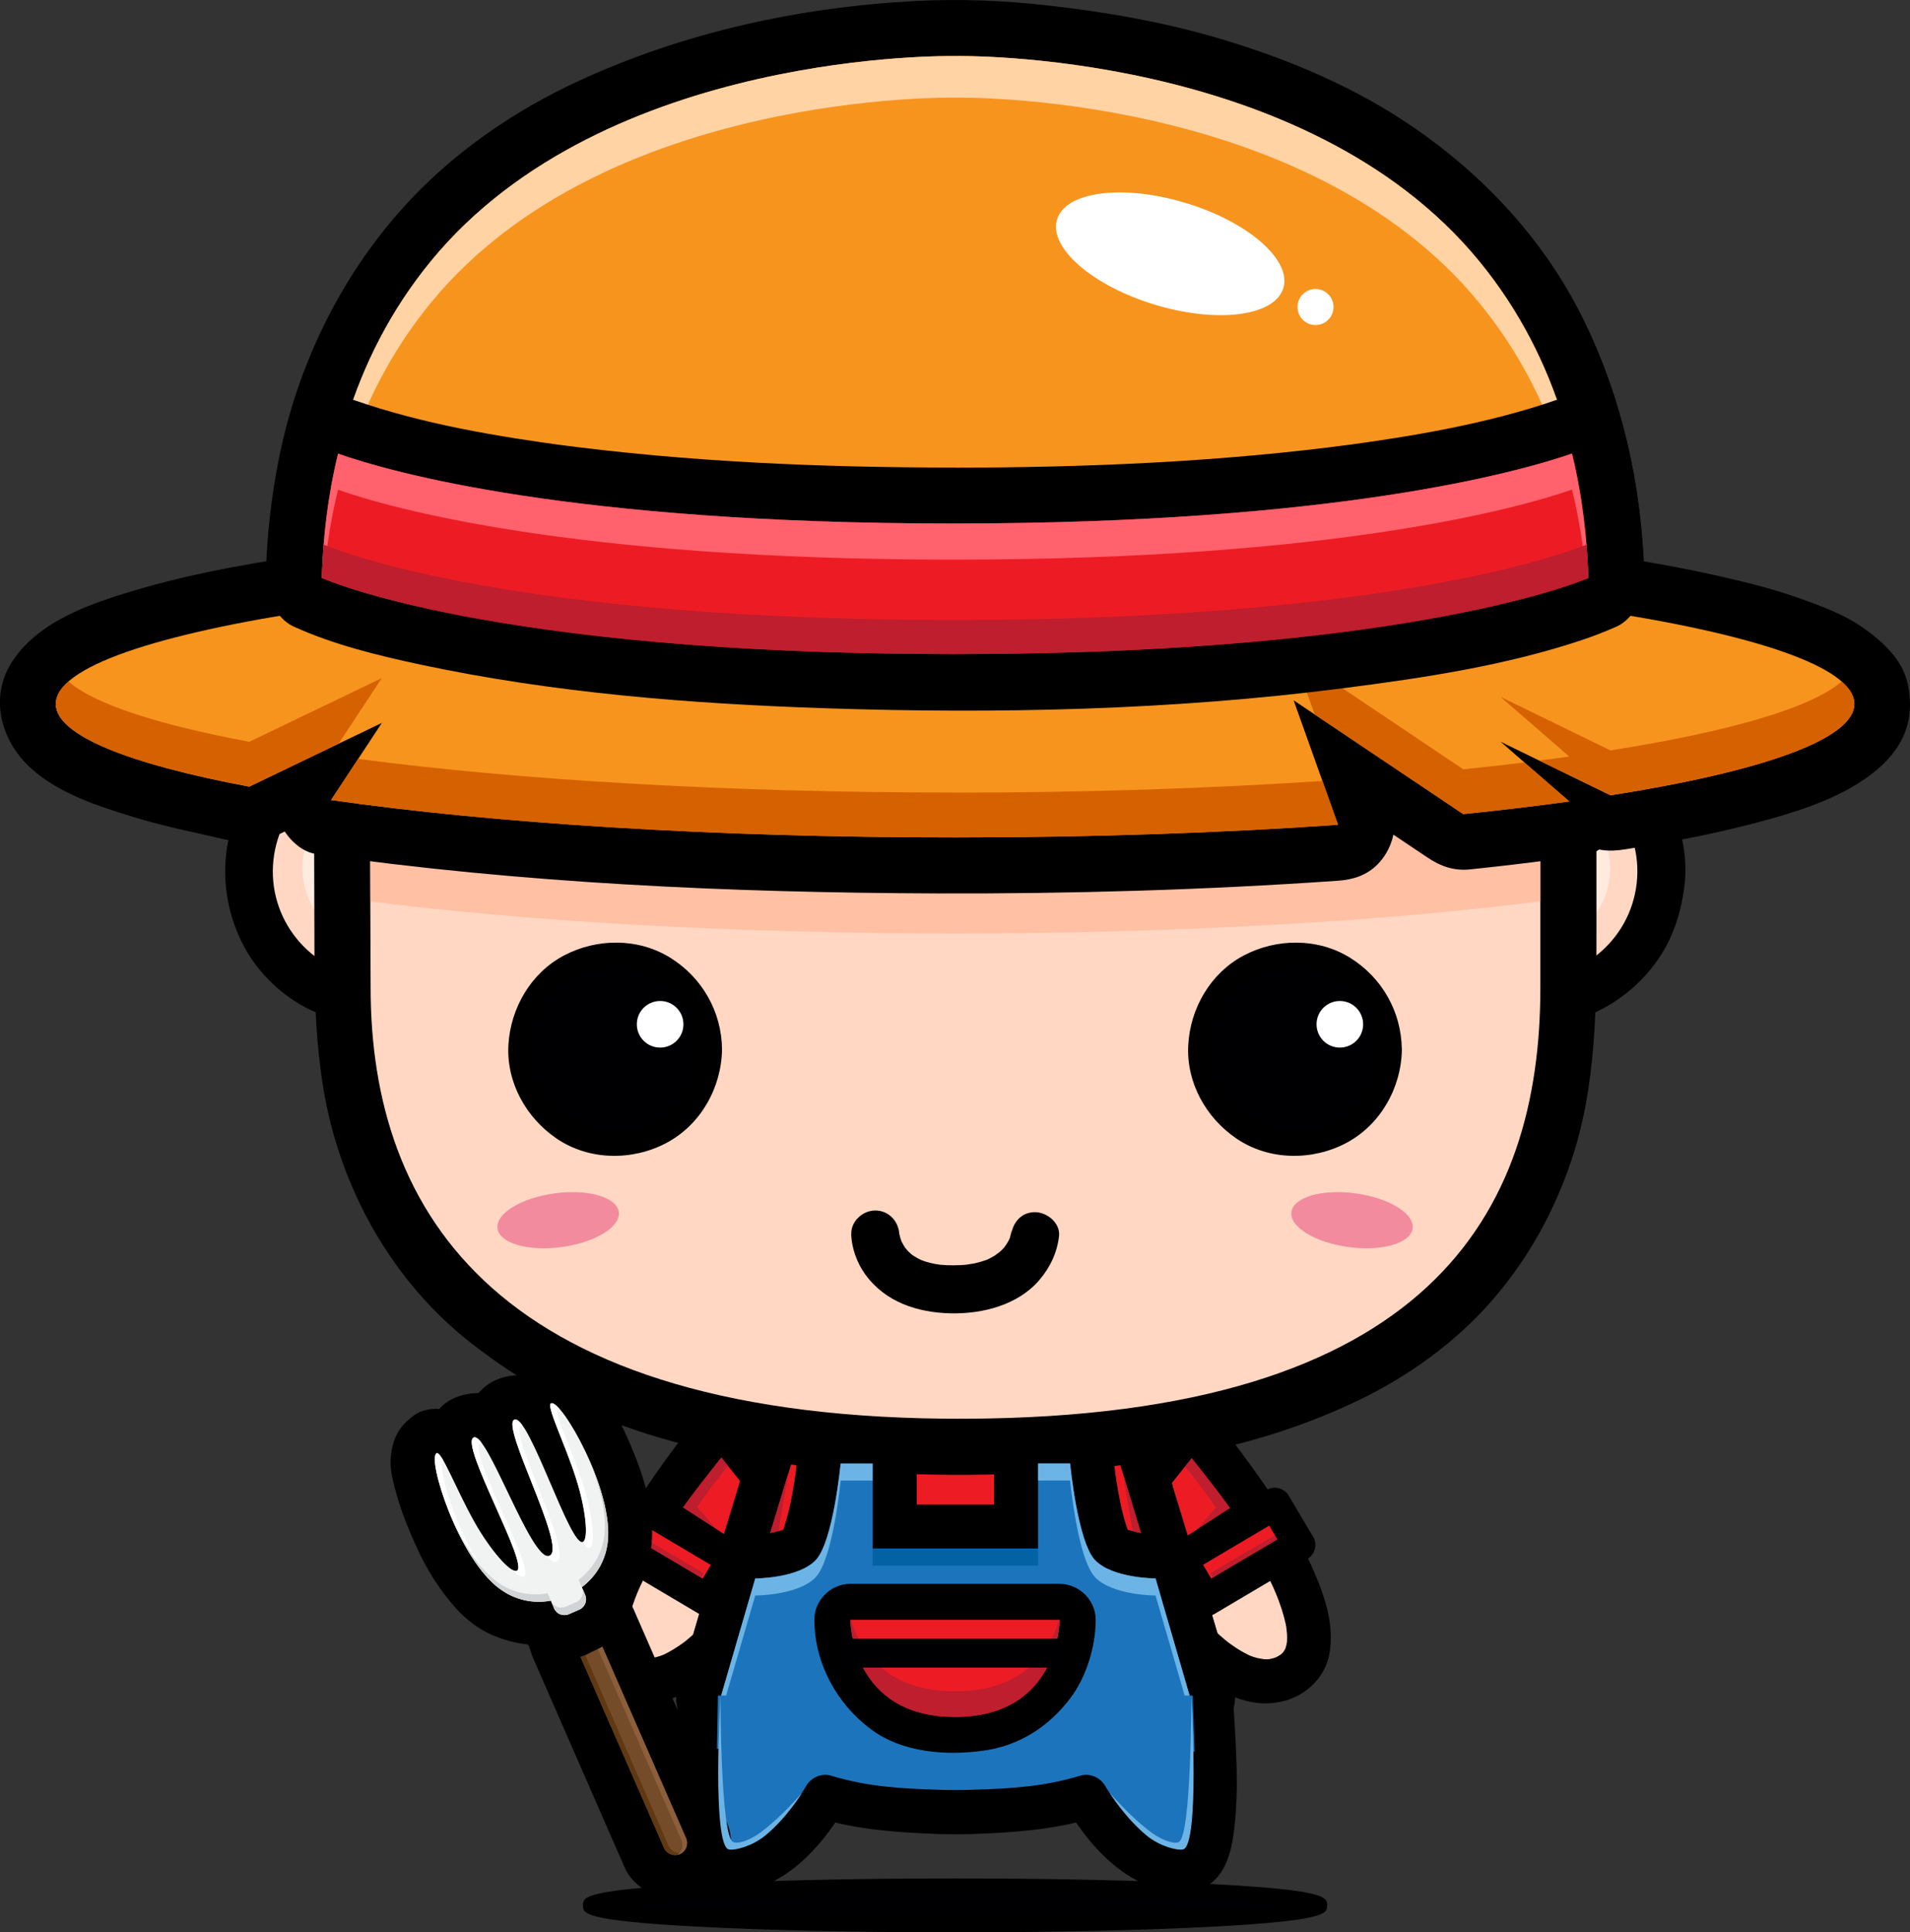 <?xml version="1.0" encoding="UTF-8"?>
<svg id="Layer_1" xmlns="http://www.w3.org/2000/svg" version="1.1" viewBox="0 0 308.23 311.86">
  <rect x="0" y="0" width="308.23" height="311.86" fill="#333333" stroke="none"/>
  <!-- Generator: Adobe Illustrator 29.6.1, SVG Export Plug-In . SVG Version: 2.1.1 Build 9)  -->
  <defs>
    <style>
      .st0 {
        fill: #ffd3a4;
      }

      .st1 {
        fill: #ffd7c3;
      }

      .st2 {
        fill: #8b5e3c;
      }

      .st3 {
        fill: #d1d3d4;
      }

      .st4 {
        fill: #000002;
      }

      .st5 {
        fill: #603913;
      }

      .st6 {
        fill: #ed1c24;
      }

      .st7 {
        fill: #f1f2f2;
      }

      .st8 {
        fill: #ff616d;
      }

      .st9 {
        fill: #f38b9e;
      }

      .st10 {
        fill: #be1e2d;
      }

      .st11 {
        fill: #fff;
      }

      .st12 {
        fill: #754c29;
      }

      .st13 {
        fill: #6cb4e5;
      }

      .st14 {
        fill: #f7941e;
      }

      .st15 {
        fill: #d66100;
      }

      .st16 {
        fill: #fde5d2;
      }

      .st17 {
        fill: #ffebde;
      }

      .st18 {
        fill: #0262a3;
      }

      .st19 {
        fill: #ffc0a4;
      }

      .st20 {
        fill: #1c75bc;
      }
    </style>
  </defs>
  <g>
    <path class="st20" d="M115.87,249.4c-3.03,21.85-5.8,50.04-.25,51.97,9.12,3.19,17.57-11.34,17.57-11.34,0,0,6.72,2.05,18.36,2.41h0c.87.03,1.77.04,2.69.04s1.8,0,2.69-.04h0c11.64-.36,18.36-2.41,18.36-2.41,0,0,8.45,14.54,17.58,11.34,5.54-1.93,2.77-30.12-.26-51.97h-76.73Z"/>
    <path d="M112.44,248.46c-1.81,13.12-3.62,26.42-3.56,39.7.02,4.41.15,9.16,2.02,13.24,2.24,4.88,8.68,4.51,12.85,2.73,5.28-2.26,9.66-7.43,12.51-12.31-1.34.55-2.68,1.09-4.02,1.63,6.15,1.87,12.93,2.33,19.31,2.54-1.19-1.18-2.37-2.37-3.56-3.55h0c0,1.99,1.62,3.5,3.56,3.56,1.79.05,3.58.05,5.37,0,1.93-.05,3.55-1.57,3.55-3.56h0c-1.18,1.18-2.37,2.37-3.55,3.55,6.38-.21,13.15-.68,19.3-2.54-1.34-.54-2.68-1.08-4.02-1.63,4.1,7.03,11.4,14.64,20.23,13.33,4.34-.64,5.94-4.68,6.54-8.52.83-5.33.68-10.78.4-16.16-.54-10.71-1.89-21.39-3.36-32.01-.21-1.54-2-2.61-3.43-2.61h-76.73c-4.58,0-4.58,7.11,0,7.11h76.73c-1.14-.87-2.28-1.74-3.43-2.61.86,6.19,1.73,13.26,2.35,19.92.58,6.15,1.02,12.34.96,18.53-.02,1.19-.06,2.38-.13,3.57-.03.53-.08,1.07-.13,1.6-.02.25-.05.5-.08.76-.08.67.12-.79-.04.23-.12.82-.3,1.64-.54,2.44-.09.31-.58,1.48-.05.27-.14.31-.31.61-.49.89-.32.48.61-.74.24-.32-.08.09-.17.17-.25.24.83-.73.64-.47.35-.31-.49.29,1.23-.45.29-.14-.27.09-.54.15-.82.21-.91.2.78-.06-.13.02-.27.02-.54.01-.81,0-.18,0-.35-.02-.53-.03.51.07.56.07.16,0-.53-.09-1.04-.25-1.55-.43-.86-.3.69.32-.15-.06-.25-.12-.49-.24-.73-.36-.5-.27-.96-.57-1.42-.88-.23-.16-.46-.32-.68-.49.72.53-.25-.22-.38-.32-.98-.83-1.87-1.75-2.73-2.7-.4-.44-.78-.9-1.15-1.35-.15-.19-.29-.38-.44-.56.65.83.02.02-.11-.16-.64-.87-1.27-1.77-1.82-2.71-.79-1.35-2.49-2.1-4.01-1.63-5.95,1.79-11.12,2.07-17.42,2.27-1.94.06-3.56,1.57-3.56,3.56h0c1.19-1.18,2.37-2.37,3.56-3.55-1.8.05-3.59.05-5.37,0,1.18,1.18,2.37,2.37,3.55,3.55h0c0-1.99-1.62-3.5-3.55-3.56-6.3-.2-11.48-.48-17.42-2.27-1.52-.47-3.22.28-4.01,1.63-.45.77-.95,1.5-1.46,2.22-.25.34-.49.68-.74,1,.66-.87-.3.38-.47.58-.73.88-1.51,1.73-2.33,2.54-.4.39-.81.76-1.24,1.13-.21.18-.43.36-.65.54.67-.54-.07.04-.18.12-.46.32-.93.62-1.41.89-.23.14-.48.26-.73.39-.16.08-.32.16-.5.23.44-.18.47-.2.1-.06-.5.18-1.02.32-1.55.43-.89.19.8-.07-.1.01-.27.02-.53.02-.8.01-.18,0-1.08-.12-.13.02-.28-.04-.55-.11-.82-.18-.34-.09-1.23-.49.11.11-.28-.13-.75-.56.26.25-.1-.07-.18-.16-.26-.24-.39-.4.58.79.24.32-.17-.24-.3-.48-.43-.74-.28-.58.35.87.11.25-.06-.16-.12-.33-.17-.5-.14-.43-.25-.87-.35-1.31-.1-.43-.17-.86-.24-1.29-.03-.21-.14-1.02,0,0-.03-.24-.06-.5-.09-.74-.13-1.2-.19-2.39-.24-3.6-.24-5.98.18-11.99.69-17.94.33-3.84.74-7.68,1.18-11.5.44-3.76.92-7.44,1.39-10.84.27-1.92-.44-3.81-2.48-4.37-1.68-.46-4.11.55-4.38,2.48Z"/>
  </g>
  <g>
    <g>
      <path class="st1" d="M116.26,229.97s-27.84,33.07-15.76,40.2c12.08,7.12,28.99-23.77,28.99-23.77l-13.23-16.42Z"/>
      <path d="M113.75,227.46c-3.36,3.98-6.47,8.21-9.39,12.53-4.58,6.76-9.25,14.33-10.34,22.56-.44,3.38.42,7.15,3.05,9.47,3.2,2.83,7.69,3.41,11.64,1.98,4.14-1.49,7.61-4.41,10.63-7.53,3.09-3.19,5.78-6.77,8.3-10.41,1.75-2.55,3.43-5.17,4.92-7.88.83-1.53.49-3.01-.55-4.31-4.41-5.48-8.82-10.95-13.23-16.42-1.21-1.51-3.77-1.26-5.02,0-1.48,1.48-1.21,3.52,0,5.03,4.41,5.47,8.82,10.95,13.22,16.42-.18-1.44-.37-2.87-.55-4.31-.84,1.54-1.77,3.04-2.7,4.51-.98,1.53-1.98,3.04-3.03,4.52-.57.81-1.15,1.6-1.75,2.39-.15.2-.3.4-.46.61.58-.75.03-.04-.07.09-.37.48-.76.95-1.14,1.41-1.38,1.66-2.84,3.26-4.41,4.76-.72.69-1.47,1.34-2.23,1.97-.66.53.62-.47-.04.03-.19.15-.38.28-.57.42-.44.31-.88.6-1.34.88-.37.23-.76.44-1.15.65-.19.1-.38.19-.58.28-.7.32.79-.32.08-.04-.37.15-.76.27-1.15.38-.34.1-1.88.32-.58.17-.38.05-.76.05-1.13.05-.19,0-.37-.02-.56-.04,1.14.1.47.06.2.01-.38-.07-.74-.18-1.1-.32-.68-.24.79.36.13.05-.23-.11-.46-.25-.68-.38-.93-.56.44.43-.17-.11-.22-.21-.43-.43-.62-.66.81.98.15.14-.02-.16-.51-.92.22.75-.1-.27-.1-.29-.16-.61-.22-.91-.11-.65.11.96.05.29-.02-.16-.03-.33-.03-.5-.02-.35-.01-.7,0-1.05.01-.33.21-1.82.02-.52.25-1.73.77-3.41,1.38-5.04.16-.43.33-.85.5-1.28-.42,1.01.2-.43.31-.68.44-.96.91-1.92,1.4-2.86,1.92-3.71,4.18-7.25,6.54-10.69,1.05-1.54,2.14-3.05,3.25-4.54.46-.62.93-1.23,1.39-1.84.1-.15.21-.29.32-.43.4-.54-.55.7-.14.18.22-.28.44-.56.67-.85.69-.88,1.39-1.76,2.11-2.61,1.25-1.48,1.46-3.57,0-5.03-1.28-1.29-3.78-1.48-5.02,0Z"/>
    </g>
    <path class="st6" d="M116.9,248.49l2.73-9.21-3.22-4.04s-5.31,6.6-7.09,9.38l7.58,3.87Z"/>
    <path class="st10" d="M116.98,248.35l-4.49-5.15c1.24-1.84,3.44-4.67,4.98-6.62l-1.06-1.33s-5.31,6.6-7.09,9.38c-1.77,2.79.29,3.36,2.17.15l5.48,3.57Z"/>
    <g>
      <rect class="st4" x="107.97" y="239.29" width="6.91" height="19.73" transform="translate(-158.32 207.55) rotate(-57.14)"/>
      <path d="M118.08,258.53l-17.93-11.58,4.63-7.16,17.92,11.58-4.62,7.16ZM102.37,246.46l15.22,9.83,2.87-4.45-15.22-9.83-2.88,4.45Z"/>
    </g>
  </g>
  <g>
    <g>
      <path class="st1" d="M192.46,230.07s27.84,33.06,15.75,40.19c-12.08,7.13-28.98-23.77-28.98-23.77l13.23-16.42Z"/>
      <path d="M189.95,232.58c.95,1.13,1.87,2.3,2.78,3.47.4.52-.56-.72-.15-.18.11.14.22.28.33.42.23.29.45.59.68.89.53.71,1.06,1.43,1.59,2.14,1.14,1.56,2.25,3.15,3.33,4.76,2.34,3.48,4.53,7.08,6.37,10.84.21.43.42.88.62,1.32.11.24.72,1.68.3.67.38.91.72,1.82,1.02,2.75.26.79.47,1.59.66,2.41.08.38.14.77.2,1.15-.2-1.29,0,.19.02.52.02.35.02.69,0,1.04,0,.17-.02.34-.04.5-.05.67.14-.95.04-.29-.05.3-.13.62-.22.91-.3,1.03.39-.66-.1.27-.15.29-.82,1.19-.02.16-.19.24-.4.46-.63.66-.6.55.75-.47-.17.12-.16.1-.33.2-.5.29-.85.46.52-.19-.05.04-.35.14-.72.24-1.1.32-.26.06-.95.12.21-.01-.19.02-.38.02-.56.04-.38.02-.76-.01-1.13-.04,1.28.12-.23-.08-.58-.17-.39-.1-.77-.24-1.15-.38-.71-.27.78.34.08.03-.2-.08-.39-.18-.58-.28-.87-.43-1.7-.96-2.49-1.52-.19-.14-.38-.28-.57-.42-.67-.5.62.5-.04-.03-.39-.31-.76-.63-1.13-.95-.84-.73-1.62-1.5-2.39-2.28-1.52-1.55-2.93-3.21-4.27-4.91-.11-.13-.64-.83-.08-.09-.15-.2-.31-.4-.46-.61-.3-.4-.61-.8-.9-1.21-.61-.83-1.2-1.69-1.79-2.54-.95-1.39-1.87-2.8-2.75-4.24-.7-1.13-1.39-2.28-2.03-3.44-.18,1.44-.37,2.87-.56,4.31,4.41-5.47,8.82-10.95,13.23-16.42,1.21-1.51,1.48-3.54,0-5.02-1.26-1.27-3.82-1.52-5.03,0-4.41,5.47-8.82,10.95-13.23,16.42-1.04,1.29-1.4,2.78-.56,4.31,2.82,5.14,6.23,10.03,9.94,14.57,4.89,6,12.67,13.95,21.26,11.61,3.65-.99,6.61-3.98,7.22-7.76.61-3.78-.31-7.54-1.68-11.05-3-7.69-7.68-14.67-12.58-21.27-1.73-2.31-3.48-4.62-5.34-6.82-1.25-1.48-3.75-1.29-5.03,0-1.46,1.45-1.25,3.54,0,5.02Z"/>
    </g>
    <path class="st6" d="M191.82,248.59l-2.73-9.22,3.22-4.03s5.31,6.6,7.09,9.38l-7.58,3.87Z"/>
    <path class="st10" d="M191.74,248.44l4.49-5.15c-1.25-1.83-3.44-4.66-4.98-6.62l1.06-1.32s5.31,6.6,7.09,9.38c1.78,2.79-.29,3.36-2.18.14l-5.48,3.57Z"/>
    <g>
      <rect class="st4" x="187.43" y="245.79" width="19.73" height="6.92" transform="translate(-103.69 146.97) rotate(-32.87)"/>
      <path d="M190.65,258.62l-4.63-7.16,17.92-11.58,4.63,7.16-17.93,11.58ZM188.25,251.94l2.88,4.45,15.22-9.83-2.88-4.45-15.22,9.83Z"/>
    </g>
  </g>
  <g>
    <g>
      <polygon class="st16" points="180.73 236.24 154.32 236.24 154.11 236.24 127.7 236.24 116.26 273.87 154.11 273.87 154.32 273.87 192.17 273.87 180.73 236.24"/>
      <path d="M180.73,229.14h-53.03c-3.22,0-5.92,2.18-6.85,5.22-3.65,11.99-7.29,23.98-10.94,35.97-.17.55-.33,1.1-.5,1.66-1.35,4.45,2.33,8.99,6.85,8.99h75.91c4.53,0,8.21-4.55,6.85-8.99-3.64-11.99-7.29-23.98-10.93-35.97-.17-.55-.33-1.1-.51-1.66-1.13-3.7-4.93-6.01-8.74-4.96-3.66,1-6.09,5.03-4.96,8.74,3.65,11.99,7.29,23.98,10.93,35.96.17.56.34,1.11.51,1.66,2.28-3,4.57-6,6.85-8.99h-75.91c2.29,3,4.57,5.99,6.85,8.99,3.65-11.99,7.29-23.97,10.94-35.96.17-.55.34-1.1.51-1.66-2.29,1.74-4.57,3.48-6.86,5.22h53.03c3.87,0,7.11-3.23,7.11-7.11s-3.24-7.11-7.11-7.11Z"/>
    </g>
    <polygon class="st6" points="180.73 236.24 154.32 236.24 154.11 236.24 127.7 236.24 116.26 273.87 154.11 273.87 154.32 273.87 192.17 273.87 180.73 236.24"/>
  </g>
  <polygon class="st10" points="127.22 237.74 116.26 273.87 146.09 273.87 121.73 270.31 127.22 237.74"/>
  <polygon class="st10" points="181.2 237.74 192.16 273.87 162.33 273.87 186.69 270.31 181.2 237.74"/>
  <g>
    <path class="st4" d="M212.96,307.51c0,1.74-26.34,3.14-58.84,3.14s-58.83-1.4-58.83-3.14,26.34-3.14,58.83-3.14,58.84,1.4,58.84,3.14Z"/>
    <path d="M154.12,311.86c-15.74,0-30.54-.33-41.66-.92-18.38-.98-18.38-2.12-18.38-3.43s0-2.45,18.38-3.43c11.12-.59,25.92-.92,41.66-.92s30.54.33,41.67.92c18.38.98,18.38,2.12,18.38,3.43s0,2.45-18.38,3.43c-11.12.59-25.92.92-41.67.92ZM99.66,307.51c7.87,1.03,27.83,1.93,54.47,1.93s46.6-.9,54.47-1.93c-7.87-1.03-27.83-1.93-54.47-1.93s-46.6.9-54.47,1.93Z"/>
  </g>
  <g>
    <g>
      <g>
        <path class="st11" d="M78.4,142.5c-1.04,9.47-9.55,16.3-19.01,15.26-9.47-1.03-16.3-9.54-15.26-19,1.03-9.46,9.54-16.3,19-15.27,9.46,1.04,16.3,9.55,15.27,19.01Z"/>
        <path d="M70.64,142.5c-.01.13-.03.24-.05.36.09-.69.18-1.37.28-2.06-.21,1.54-.61,3.01-1.19,4.45.26-.62.52-1.24.78-1.85-.42.95-.9,1.86-1.46,2.74-.33.53-1.45,1.92.21-.19-.35.45-.73.87-1.13,1.27-.32.33-.65.63-.99.94-1.45,1.28,1.54-1.07-.05.03-.93.65-1.94,1.17-2.98,1.63.62-.26,1.24-.52,1.85-.78-1.39.58-2.82.97-4.32,1.2.69-.09,1.37-.19,2.06-.28-1.55.2-3.09.2-4.64.02.69.1,1.37.18,2.06.28-1.53-.22-3.01-.61-4.44-1.2.61.26,1.23.52,1.85.78-.96-.42-1.86-.89-2.74-1.46-.52-.34-1.91-1.45.19.21-.44-.35-.86-.74-1.27-1.14-.33-.31-.63-.65-.93-.99-1.28-1.44,1.07,1.54-.03-.04-.65-.94-1.17-1.95-1.63-2.98.26.62.52,1.23.79,1.85-.58-1.39-.98-2.82-1.2-4.31.09.69.18,1.37.27,2.06-.2-1.55-.2-3.09-.01-4.63-.1.69-.19,1.37-.28,2.06.22-1.54.61-3.01,1.2-4.45-.26.62-.52,1.23-.79,1.85.42-.96.9-1.87,1.46-2.74.33-.53,1.46-1.92-.21.18.35-.44.74-.86,1.13-1.26.32-.33.65-.63.99-.94,1.44-1.28-1.54,1.07.04-.03.94-.65,1.95-1.18,2.98-1.63-.62.26-1.24.52-1.85.78,1.39-.57,2.83-.97,4.32-1.19-.69.09-1.37.19-2.06.27,1.55-.2,3.09-.21,4.64-.02-.69-.09-1.37-.19-2.06-.27,1.54.21,3.01.61,4.45,1.2-.62-.26-1.23-.52-1.85-.78.95.42,1.86.9,2.74,1.46.52.33,1.92,1.45-.19-.21.45.35.87.73,1.27,1.13.33.31.63.65.92.99,1.29,1.44-1.07-1.54.03.04.65.93,1.18,1.94,1.63,2.98-.26-.62-.52-1.24-.78-1.85.57,1.4.97,2.82,1.2,4.32-.09-.69-.19-1.37-.28-2.06.19,1.42.2,2.84.06,4.27-.42,4.21,3.84,7.75,7.76,7.75,2.04,0,4.03-.82,5.48-2.27,1.56-1.56,2.06-3.35,2.27-5.48.73-7.39-2.41-15.1-7.82-20.12-6.16-5.7-14.42-7.69-22.57-6.12-7.08,1.37-13.7,6.67-16.81,13.14-3.62,7.52-3.46,16.02.47,23.4,2.29,4.28,6.23,8.04,10.6,10.14,5.33,2.56,10.94,3.18,16.73,2.07,4.78-.92,9.46-3.76,12.75-7.31,1.68-1.81,3.17-3.9,4.2-6.15,1.38-3.03,2.05-5.74,2.44-9.05.23-1.92-.96-4.18-2.27-5.48-1.45-1.45-3.43-2.27-5.48-2.27s-4.04.82-5.49,2.27c-1.59,1.59-2.01,3.34-2.27,5.48Z"/>
      </g>
      <path class="st1" d="M78.4,142.5c-1.04,9.47-9.55,16.3-19.01,15.26-9.47-1.03-16.3-9.54-15.26-19,1.03-9.46,9.54-16.3,19-15.27,9.46,1.04,16.3,9.55,15.27,19.01Z"/>
      <path class="st17" d="M74.02,141.54c-.76,6.93-6.99,11.94-13.93,11.18-6.93-.76-11.94-6.99-11.19-13.92.76-6.94,7-11.94,13.92-11.19,6.94.76,11.95,7,11.19,13.93Z"/>
    </g>
    <g>
      <g>
        <path class="st11" d="M264.13,142.5c-1.04,9.47-9.54,16.3-19,15.26-9.46-1.03-16.29-9.54-15.26-19,1.03-9.46,9.54-16.3,19-15.27,9.46,1.04,16.3,9.55,15.26,19.01Z"/>
        <path d="M256.38,142.5c-.02.13-.03.24-.05.36.09-.69.18-1.37.28-2.06-.21,1.54-.61,3.01-1.19,4.45.26-.62.52-1.24.78-1.85-.42.95-.89,1.86-1.46,2.74-.32.53-1.45,1.92.21-.19-.35.45-.74.87-1.13,1.27-.31.33-.65.63-.99.94-1.45,1.28,1.54-1.07-.05.03-.93.65-1.94,1.17-2.98,1.63.61-.26,1.23-.52,1.85-.78-1.4.58-2.83.97-4.32,1.2.69-.09,1.38-.19,2.06-.28-1.55.2-3.09.2-4.64.02.69.1,1.38.18,2.06.28-1.54-.22-3.01-.61-4.45-1.2.61.26,1.23.52,1.85.78-.96-.42-1.86-.89-2.74-1.46-.51-.34-1.92-1.45.18.21-.44-.35-.85-.74-1.27-1.14-.32-.31-.62-.65-.93-.99-1.28-1.44,1.07,1.54-.03-.04-.65-.94-1.18-1.95-1.63-2.98.27.62.52,1.23.79,1.85-.58-1.39-.97-2.82-1.2-4.31.09.69.19,1.37.28,2.06-.2-1.55-.21-3.09-.02-4.63-.09.69-.18,1.37-.28,2.06.22-1.54.61-3.01,1.2-4.45-.26.62-.52,1.23-.78,1.85.42-.96.9-1.87,1.46-2.74.33-.53,1.45-1.92-.21.18.35-.44.74-.86,1.13-1.26.32-.33.65-.63.99-.94,1.44-1.28-1.54,1.07.04-.03.94-.65,1.95-1.18,2.98-1.63-.62.26-1.24.52-1.85.78,1.4-.57,2.82-.97,4.31-1.19-.68.09-1.37.19-2.06.27,1.55-.2,3.09-.21,4.64-.02-.69-.09-1.37-.19-2.06-.27,1.54.21,3.01.61,4.45,1.2-.62-.26-1.24-.52-1.85-.78.96.42,1.86.9,2.74,1.46.52.33,1.92,1.45-.19-.21.44.35.86.73,1.27,1.13.33.31.64.65.94.99,1.28,1.44-1.07-1.54.03.04.65.93,1.17,1.94,1.63,2.98-.26-.62-.52-1.24-.78-1.85.57,1.4.97,2.82,1.19,4.32-.09-.69-.18-1.37-.27-2.06.18,1.42.2,2.84.06,4.27-.42,4.21,3.84,7.75,7.75,7.75,2.05,0,4.04-.82,5.49-2.27,1.56-1.56,2.05-3.35,2.27-5.48.73-7.39-2.41-15.1-7.82-20.12-6.15-5.7-14.42-7.69-22.56-6.12-7.09,1.37-13.7,6.67-16.81,13.14-3.62,7.52-3.46,16.02.48,23.4,2.29,4.28,6.23,8.04,10.6,10.14,5.33,2.56,10.94,3.18,16.73,2.07,4.78-.92,9.47-3.76,12.76-7.31,1.68-1.81,3.17-3.9,4.19-6.15,1.39-3.03,2.05-5.74,2.44-9.05.23-1.92-.96-4.18-2.27-5.48-1.45-1.45-3.44-2.27-5.49-2.27s-4.04.82-5.48,2.27c-1.59,1.59-2.01,3.34-2.27,5.48Z"/>
      </g>
      <path class="st1" d="M264.13,142.5c-1.04,9.47-9.54,16.3-19,15.26-9.46-1.03-16.29-9.54-15.26-19,1.03-9.46,9.54-16.3,19-15.27,9.46,1.04,16.3,9.55,15.26,19.01Z"/>
      <path class="st17" d="M259.76,141.54c-.76,6.93-6.99,11.94-13.93,11.18-6.93-.76-11.94-6.99-11.18-13.92.76-6.94,7-11.94,13.93-11.19,6.93.76,11.94,7,11.18,13.93Z"/>
    </g>
  </g>
  <g>
    <g>
      <path class="st16" d="M59.67,113c.04,23.39.14,46.39.14,46.39,0,36.26,20.32,69.89,96.06,69.58,74.96-.31,92.71-33.32,92.71-69.58v-46.39H59.67Z"/>
      <path d="M50.63,113c.03,13.99.07,27.98.12,41.97.03,6.96.3,13.78,1.43,20.67,2.65,16.09,11.09,31.25,24.05,41.28,4,3.09,8.11,5.88,12.62,8.17,4.97,2.54,10.21,4.62,15.53,6.31,12.29,3.9,25.32,5.58,38.15,6.29,14.84.82,29.74.17,44.44-2.04,11.26-1.7,22.23-4.8,32.5-9.77,7.95-3.86,15.43-9.26,21.25-15.93,5.77-6.62,9.96-14.13,12.78-22.43,4.17-12.26,4.13-25.15,4.13-37.93v-36.58c0-4.93-4.12-9.04-9.04-9.04H59.67c-4.93,0-9.04,4.12-9.04,9.04s4.11,9.05,9.04,9.05h188.92c-3.02-3.01-6.04-6.03-9.05-9.05v38.65c0,6.81.1,13.6-.81,20.36.11-.8.22-1.6.33-2.4-.8,5.87-2.23,11.64-4.53,17.11.31-.72.61-1.44.92-2.16-1.81,4.28-4.13,8.31-6.96,12,.47-.61.95-1.22,1.41-1.84-2.88,3.73-6.24,7.04-9.97,9.92.61-.47,1.22-.94,1.84-1.42-4.68,3.6-9.85,6.46-15.28,8.76.72-.3,1.44-.61,2.16-.91-9.28,3.9-19.16,6.15-29.11,7.5.8-.11,1.6-.21,2.4-.32-17.74,2.37-36.1,2.38-53.84,0,.8.11,1.6.21,2.4.32-10.11-1.38-20.13-3.69-29.55-7.64.72.3,1.44.6,2.15.91-5.65-2.39-11.04-5.39-15.92-9.13.61.47,1.22.94,1.84,1.41-3.84-2.97-7.31-6.38-10.29-10.21.47.61.94,1.21,1.41,1.82-2.96-3.83-5.39-8.04-7.28-12.49.31.72.61,1.44.91,2.16-2.27-5.42-3.71-11.14-4.5-16.96.1.8.21,1.6.32,2.4-.76-5.77-.73-11.57-.76-17.38-.05-13.49-.09-26.98-.11-40.47,0-4.93-4.11-9.04-9.05-9.04s-9.05,4.12-9.04,9.04Z"/>
    </g>
    <path class="st1" d="M59.67,113c.04,23.39.14,46.39.14,46.39,0,36.26,20.32,69.89,96.06,69.58,74.96-.31,92.71-33.32,92.71-69.58v-46.39H59.67Z"/>
  </g>
  <path class="st19" d="M154.12,131.52c-36.04,0-69.02-1.95-94.39-5.18.02,8.38.05,15.29.06,19.14,25.37,3.22,58.32,5.17,94.33,5.17s69.07-1.96,94.46-5.19v-19.13c-25.39,3.23-58.39,5.19-94.46,5.19Z"/>
  <g>
    <path class="st16" d="M154.12,92.06c-80.15,0-145.12,9.65-145.12,21.55,0,5.04,11.68,9.68,31.23,13.35l21.39-10.29-8.19,12.45c26.1,3.73,61.59,6.03,100.7,6.03,22.1,0,43.05-.73,61.8-2.04l-7.17-20.09,27.36,18.36c6.06-.61,11.78-1.3,17.13-2.04l-11.1-9.64,17.75,8.66c24.4-3.85,39.35-9.05,39.35-14.75,0-11.9-64.97-21.55-145.12-21.55Z"/>
    <path d="M154.12,83.01c-33.73,0-67.56,1.48-101,6.06-10.65,1.46-21.39,3.21-31.71,6.31-7.09,2.13-15.55,5.04-19.65,11.72-3.24,5.28-1.77,11.69,2.34,16.01,4.34,4.55,11.1,6.8,16.94,8.59,3.75,1.17,7.58,2.08,11.42,2.9,3.16.68,7.04,1.94,10.18,1.07.87-.24,1.86-.76,2.73-1.19,3.42-1.64,6.84-3.28,10.25-4.93,3.52-1.7,7.04-3.39,10.56-5.08-4.12-4.13-8.25-8.26-12.38-12.38-2.73,4.15-5.45,8.3-8.19,12.45-1.3,1.98-1.53,4.74-.92,6.97.75,2.74,3.32,5.89,6.32,6.32,33.17,4.73,66.76,6.24,100.24,6.36,21.57.07,43.15-.55,64.67-2.05,2.46-.17,4.62-.86,6.4-2.65,2.15-2.15,3.39-5.82,2.32-8.8-2.39-6.7-4.78-13.39-7.17-20.09-4.43,3.4-8.86,6.81-13.29,10.22,5.71,3.83,11.42,7.67,17.13,11.5,3.03,2.03,6.07,4.07,9.1,6.1,2.06,1.39,4.2,2.16,6.84,1.89,4.49-.47,8.98-.99,13.46-1.59,1.65-.21,3.29-.44,4.94-.66,3-.42,5.57-3.59,6.32-6.32.81-2.94.06-6.73-2.33-8.8-3.7-3.21-7.4-6.43-11.11-9.64-3.65,4.73-7.3,9.47-10.96,14.2,5.9,2.88,11.81,5.76,17.71,8.63,2.47,1.2,4.34,1.36,7.02.94,1.1-.17,2.21-.36,3.31-.54,2.26-.38,4.51-.79,6.76-1.23,3.77-.73,7.53-1.58,11.24-2.57,5.68-1.51,11.74-3.35,16.69-6.59,2.49-1.62,4.73-3.56,6.25-6.14,1.74-2.97,2-6.17,1.35-9.47-.79-4.04-4.14-7.06-7.33-9.28-3.04-2.12-6.7-3.46-10.16-4.69-4.11-1.46-8.36-2.54-12.61-3.5-12.71-2.88-25.71-4.55-38.65-5.95-16.1-1.74-32.28-2.77-48.47-3.39-12.18-.47-24.37-.69-36.55-.69-4.93,0-9.05,4.12-9.05,9.05s4.12,9.05,9.05,9.05c32.5,0,65.19,1.25,97.42,5.57-.8-.1-1.6-.21-2.4-.32,7.79,1.06,15.57,2.3,23.26,4,5.52,1.22,11.08,2.64,16.31,4.84-.72-.3-1.44-.61-2.16-.92,1.95.84,3.87,1.77,5.56,3.06-.61-.47-1.22-.94-1.83-1.42.58.46,1.13.97,1.6,1.55-.47-.61-.94-1.22-1.41-1.83.28.36.52.74.7,1.16-.31-.71-.61-1.44-.91-2.16.12.3.21.6.25.93-.1-.8-.21-1.6-.32-2.4.03.27.03.54,0,.82.11-.8.21-1.61.33-2.4-.05.31-.13.61-.24.91.3-.72.61-1.44.91-2.16-.18.42-.4.8-.68,1.16.47-.61.95-1.22,1.41-1.83-.49.62-1.07,1.15-1.69,1.64.61-.47,1.22-.94,1.83-1.41-1.68,1.27-3.59,2.2-5.52,3.03.72-.3,1.44-.61,2.16-.91-9.84,4.12-20.72,5.95-31.19,7.61,2.32.3,4.65.61,6.96.91-5.91-2.88-11.83-5.77-17.75-8.65-3.69-1.81-7.93-1.62-10.96,1.41-3.3,3.3-3.73,9.55,0,12.79,3.7,3.21,7.4,6.43,11.1,9.64,1.33-5.04,2.66-10.08,3.99-15.12-.51.07-1.01.14-1.52.21.81-.11,1.61-.22,2.41-.32-5.19.69-10.4,1.3-15.61,1.84,1.52.41,3.04.82,4.57,1.23-9.12-6.12-18.24-12.24-27.36-18.37-6.42-4.3-15.93,2.84-13.29,10.22,2.39,6.69,4.79,13.39,7.18,20.09,2.9-3.82,5.81-7.63,8.72-11.45-36.04,2.51-72.3,2.71-108.38.91-16.91-.84-33.82-2.17-50.61-4.41.8.11,1.6.22,2.4.33-1.16-.16-2.34-.32-3.5-.49,1.8,4.43,3.6,8.86,5.4,13.29,2.73-4.15,5.46-8.3,8.19-12.44,2.22-3.38,1.35-8.21-1.41-10.97-3.05-3.05-7.26-3.2-10.96-1.41-7.13,3.43-14.26,6.86-21.38,10.29,2.32-.3,4.65-.61,6.97-.91-7.81-1.48-15.75-3.14-23.1-6.23.72.3,1.44.61,2.16.91-1.94-.83-3.85-1.77-5.54-3.05.61.47,1.22.95,1.83,1.42-.62-.49-1.2-1.03-1.69-1.66.47.61.94,1.22,1.41,1.84-.23-.32-.42-.64-.58-.99.3.72.61,1.44.91,2.16-.14-.32-.24-.65-.29-1,.11.8.21,1.6.32,2.4-.03-.29-.03-.56,0-.85-.1.8-.21,1.6-.32,2.4.05-.32.13-.63.25-.93-.31.72-.61,1.44-.91,2.16.17-.42.42-.8.69-1.16-.47.61-.95,1.22-1.41,1.83.47-.59,1.02-1.09,1.6-1.55-.6.47-1.22.95-1.83,1.42,1.68-1.29,3.61-2.23,5.55-3.06-.72.31-1.45.61-2.16.92,5.13-2.16,10.59-3.56,16.02-4.78,7.77-1.74,15.66-3,23.55-4.06-.8.11-1.6.22-2.4.32,32.24-4.32,64.93-5.57,97.42-5.57,4.93,0,9.05-4.12,9.05-9.05s-4.12-9.05-9.05-9.05Z"/>
  </g>
  <path class="st14" d="M154.12,92.06c-80.15,0-145.12,9.65-145.12,21.55,0,5.04,11.68,9.68,31.23,13.35l21.39-10.29-8.19,12.45c26.1,3.73,61.59,6.03,100.7,6.03,22.1,0,43.05-.73,61.8-2.04l-7.17-20.09,27.36,18.36c6.06-.61,11.78-1.3,17.13-2.04l-11.1-9.64,17.75,8.66c24.4-3.85,39.35-9.05,39.35-14.75,0-11.9-64.97-21.55-145.12-21.55Z"/>
  <g>
    <path class="st15" d="M154.12,127.91c-36.97,0-70.71-2.05-96.33-5.43l-4.37,6.64c26.1,3.73,61.59,6.03,100.7,6.03,22.1,0,43.05-.73,61.8-2.04l-2.52-7.07c-18.1,1.2-38.16,1.88-59.28,1.88Z"/>
    <path class="st15" d="M61.62,109.44l-21.39,10.28c-14.77-2.77-25.05-6.1-29.19-9.74-1.34,1.18-2.04,2.38-2.04,3.62,0,5.04,11.68,9.68,31.23,13.35l14.42-6.94,6.97-10.58Z"/>
    <path class="st15" d="M297.21,109.98c-4.87,4.27-18.19,8.11-37.32,11.13l-17.75-8.65,11.1,9.64c-1.58.23-3.2.43-4.86.64l11.51,5.61c24.4-3.85,39.35-9.05,39.35-14.75,0-1.24-.7-2.44-2.04-3.62Z"/>
    <path class="st15" d="M236.12,124.15l-27.36-18.37,3.4,9.52,23.96,16.09c6.06-.61,11.78-1.3,17.13-2.04l-7.25-6.29c-3.19.38-6.48.76-9.88,1.1Z"/>
  </g>
  <g>
    <path class="st16" d="M256.31,92.77c-.44-15.54-4.35-34.52-17.64-50.68C210.62,7.95,154.43,9.04,154.12,9.05c-.31,0-56.5-1.1-84.54,33.04-13.28,16.17-17.2,35.15-17.63,50.68,0,0,26.94,12.29,101.9,12.29s102.46-12.29,102.46-12.29Z"/>
    <path d="M265.35,92.77c-.42-14.41-3.53-28.5-9.94-41.45-6.23-12.58-15.9-22.96-27.42-30.85-9.32-6.39-20.01-10.9-30.8-14.13-9.19-2.75-18.67-4.41-28.2-5.47-7.03-.79-14.11-1.08-21.18-.71-18.74.98-37.38,5.03-54.46,12.92-10.6,4.89-20.56,11.8-28.37,20.51-10.17,11.33-16.95,25.43-19.95,40.32-1.25,6.2-1.95,12.54-2.14,18.86-.09,2.91,1.73,6.56,4.48,7.81,6.52,2.96,13.59,4.67,20.56,6.16,21.42,4.56,43.48,6.3,65.33,7.03,27.8.92,55.87.31,83.49-3.24,13.02-1.67,26.26-3.65,38.74-7.85,1.83-.61,3.61-1.32,5.37-2.1,2.03-.9,3.6-3.35,4.16-5.4.64-2.34.31-4.88-.91-6.97-1.19-2.02-3.15-3.53-5.41-4.16-2.55-.7-4.65-.12-6.97.91-.04.02-.1.04-.14.06.72-.3,1.44-.61,2.16-.91-7.09,2.99-14.93,4.54-22.43,5.97-5.05.97-10.13,1.77-15.22,2.46.8-.11,1.6-.22,2.4-.33-27.3,3.65-55.04,4.31-82.54,3.55-15.49-.43-30.99-1.45-46.35-3.51.8.11,1.6.21,2.4.33-11.75-1.58-23.73-3.57-34.97-7.49-.83-.29-1.66-.59-2.47-.94.72.31,1.44.61,2.16.91-.08-.03-.16-.07-.24-.1,1.5,2.6,2.98,5.21,4.48,7.81.1-3.61.39-7.21.87-10.8-.11.8-.21,1.61-.32,2.4,1.04-7.5,2.94-14.87,5.89-21.85-.31.72-.61,1.44-.91,2.16,2.47-5.78,5.62-11.23,9.44-16.22-.47.61-.94,1.22-1.41,1.83,3.75-4.84,8.08-9.13,12.91-12.88-.61.47-1.22.95-1.83,1.41,6.16-4.73,12.96-8.52,20.1-11.56-.72.31-1.44.61-2.17.92,11-4.64,22.68-7.51,34.49-9.11-.8.11-1.61.22-2.41.32,7.48-1,15.03-1.51,22.57-1.25,4.82.17,9.63.61,14.41,1.25-.8-.1-1.61-.21-2.41-.32,11.81,1.6,23.49,4.47,34.49,9.11-.72-.31-1.44-.61-2.16-.92,7.13,3.04,13.94,6.83,20.1,11.56-.61-.47-1.22-.94-1.83-1.41,4.83,3.74,9.17,8.04,12.91,12.88-.47-.61-.94-1.22-1.41-1.83,3.82,4.99,6.97,10.44,9.44,16.22-.3-.72-.6-1.44-.91-2.16,2.94,6.99,4.85,14.35,5.89,21.85-.11-.8-.22-1.6-.33-2.4.48,3.59.76,7.19.87,10.8.15,4.93,4.01,9.05,9.05,9.05s9.2-4.11,9.05-9.05Z"/>
  </g>
  <path class="st14" d="M256.31,92.77c-.44-15.54-4.35-34.52-17.64-50.68C210.62,7.95,154.43,9.04,154.12,9.05c-.31,0-56.5-1.1-84.54,33.04-13.28,16.17-17.2,35.15-17.63,50.68,0,0,26.94,12.29,101.9,12.29s102.46-12.29,102.46-12.29Z"/>
  <path class="st0" d="M69.58,48.81C97.63,14.66,153.82,15.76,154.12,15.76c.31,0,56.5-1.1,84.54,33.05,11.46,13.95,15.95,30.01,17.24,44.13.26-.11.39-.17.39-.17-.44-15.54-4.35-34.52-17.64-50.68C210.62,7.95,154.43,9.04,154.12,9.05c-.31,0-56.5-1.1-84.54,33.04-13.28,16.17-17.2,35.15-17.63,50.68,0,0,.13.06.39.17,1.3-14.13,5.78-30.18,17.24-44.13Z"/>
  <g>
    <g>
      <path class="st16" d="M153.85,84.5c-61.79,0-90.95-8.34-99.29-11.28-1.7,6.97-2.44,13.8-2.61,20.06,0,0,26.94,12.28,101.9,12.28s102.46-12.28,102.46-12.28c-.17-6.27-.92-13.1-2.62-20.08-8.42,2.92-37.96,11.29-99.84,11.29Z"/>
      <path d="M153.85,75.46c-21.41-.01-42.88-.91-64.12-3.74.8.1,1.6.21,2.41.33-11.79-1.58-23.82-3.57-35.1-7.51-.03-.01-.05-.02-.07-.02-4.54-1.6-10.04,1.76-11.12,6.32-1.76,7.34-2.71,14.92-2.94,22.47-.09,2.9,1.73,6.56,4.48,7.81,6.52,2.96,13.59,4.67,20.56,6.16,21.42,4.56,43.48,6.31,65.33,7.03,27.8.92,55.87.31,83.49-3.24,13.02-1.67,26.26-3.65,38.74-7.85,1.83-.62,3.61-1.32,5.37-2.1,2.76-1.23,4.57-4.93,4.48-7.81-.22-7.55-1.18-15.13-2.94-22.48-1.1-4.57-6.58-7.89-11.13-6.32-11.26,3.9-23.25,5.89-35.03,7.48.8-.11,1.6-.21,2.41-.33-21.46,2.89-43.18,3.8-64.81,3.82-4.94,0-9.05,4.11-9.05,9.05s4.12,9.04,9.05,9.04c25.69,0,51.49-1.33,76.86-5.59,8.55-1.44,17.18-3.18,25.39-6.02-3.71-2.11-7.42-4.21-11.13-6.32.74,3.08,1.32,6.19,1.75,9.34-.11-.8-.22-1.6-.32-2.4.47,3.56.75,7.14.86,10.73,1.5-2.61,2.99-5.21,4.48-7.81-.04.02-.1.04-.14.06.72-.31,1.44-.61,2.16-.91-7.09,2.98-14.93,4.54-22.43,5.97-5.05.97-10.13,1.77-15.22,2.45.8-.11,1.6-.21,2.4-.32-27.3,3.66-55.04,4.32-82.54,3.55-15.49-.43-30.99-1.46-46.35-3.51.8.1,1.6.21,2.4.32-11.75-1.59-23.73-3.57-34.97-7.49-.83-.29-1.66-.59-2.47-.93.72.3,1.44.6,2.16.91-.08-.04-.16-.07-.24-.11,1.5,2.6,2.98,5.2,4.48,7.81.11-3.59.39-7.17.86-10.73-.1.8-.21,1.61-.32,2.4.43-3.14,1.01-6.25,1.75-9.33-3.71,2.11-7.42,4.21-11.12,6.32,11.2,3.93,23.16,5.91,34.88,7.49,22.15,3,44.47,4.1,66.82,4.1,4.93,0,9.04-4.12,9.04-9.04s-4.11-9.04-9.04-9.05Z"/>
    </g>
    <path class="st6" d="M153.85,84.5c-61.79,0-90.95-8.34-99.29-11.28-1.7,6.97-2.44,13.8-2.61,20.06,0,0,26.94,12.28,101.9,12.28s102.46-12.28,102.46-12.28c-.17-6.27-.92-13.1-2.62-20.08-8.42,2.92-37.96,11.29-99.84,11.29Z"/>
    <path class="st8" d="M54.56,79.04c8.34,2.93,37.5,11.28,99.29,11.28s91.42-8.38,99.84-11.3c1.2,4.92,1.92,9.77,2.3,14.39.21-.08.31-.13.31-.13-.17-6.27-.92-13.1-2.62-20.08-8.42,2.92-37.96,11.29-99.84,11.29s-90.95-8.34-99.29-11.28c-1.7,6.97-2.44,13.8-2.61,20.06,0,0,.1.05.31.13.38-4.62,1.1-9.46,2.3-14.38Z"/>
    <path class="st10" d="M153.85,100.06c-70.5,0-98.52-10.87-101.61-12.16-.15,1.84-.25,3.64-.29,5.39,0,0,26.94,12.28,101.9,12.28s102.46-12.28,102.46-12.28c-.05-1.75-.14-3.55-.29-5.39-3.12,1.28-31.64,12.16-102.17,12.16Z"/>
  </g>
  <path class="st11" d="M191.33,32.75c10.09,3.05,17.15,9.21,15.77,13.75-1.38,4.54-10.67,5.73-20.75,2.67-10.09-3.06-17.15-9.21-15.77-13.75,1.38-4.54,10.67-5.73,20.75-2.67Z"/>
  <path class="st11" d="M215.2,49.55c0,1.61-1.3,2.91-2.91,2.91s-2.9-1.3-2.9-2.91,1.3-2.91,2.9-2.91,2.91,1.3,2.91,2.91Z"/>
  <g>
    <g>
      <g>
        <g>
          <g>
            <path class="st4" d="M114.58,169.33c0,8.45-6.85,15.3-15.3,15.3s-15.3-6.85-15.3-15.3,6.85-15.3,15.3-15.3,15.3,6.85,15.3,15.3Z"/>
            <path d="M112.64,169.33c-.06,5.55-3.48,10.6-8.72,12.55-5.4,2-11.31.22-15-4.08-3.67-4.28-3.87-10.65-1.07-15.4,2.84-4.8,8.65-7.24,14.08-6.16,6.22,1.23,10.63,6.83,10.71,13.1.03,2.5,3.9,2.51,3.88,0-.07-6.06-3.2-11.57-8.35-14.77-5.2-3.22-11.87-3.17-17.2-.34-5.31,2.83-8.57,8.47-8.92,14.39-.35,6.05,2.84,11.76,7.76,15.12,5.24,3.58,12.26,3.64,17.77.7,5.52-2.94,8.86-8.93,8.94-15.11.02-2.5-3.85-2.5-3.88,0Z"/>
          </g>
          <path class="st11" d="M110.29,165.31c0,2.08-1.68,3.76-3.76,3.76s-3.76-1.68-3.76-3.76,1.68-3.76,3.76-3.76,3.76,1.69,3.76,3.76Z"/>
        </g>
        <path class="st9" d="M99.86,195.6c.33,2.39-3.79,4.93-9.2,5.66-5.41.74-10.05-.61-10.37-3-.33-2.39,3.79-4.92,9.2-5.66,5.4-.74,10.04.61,10.37,3Z"/>
      </g>
      <g>
        <g>
          <g>
            <path class="st4" d="M224.28,169.33c0,8.45-6.85,15.3-15.3,15.3s-15.3-6.85-15.3-15.3,6.85-15.3,15.3-15.3,15.3,6.85,15.3,15.3Z"/>
            <path d="M222.34,169.33c-.06,5.55-3.48,10.6-8.72,12.55-5.39,2-11.31.22-15-4.08-3.67-4.28-3.87-10.65-1.07-15.4,2.84-4.8,8.65-7.24,14.08-6.16,6.22,1.23,10.64,6.83,10.71,13.1.03,2.5,3.91,2.51,3.88,0-.07-6.06-3.2-11.57-8.35-14.77-5.19-3.22-11.88-3.17-17.2-.34-5.31,2.83-8.58,8.47-8.91,14.39-.35,6.05,2.83,11.76,7.76,15.12,5.24,3.58,12.26,3.64,17.78.7,5.51-2.94,8.86-8.93,8.93-15.11.03-2.5-3.85-2.5-3.88,0Z"/>
          </g>
          <path class="st11" d="M219.98,165.31c0,2.08-1.68,3.76-3.76,3.76s-3.76-1.68-3.76-3.76,1.68-3.76,3.76-3.76,3.76,1.69,3.76,3.76Z"/>
        </g>
        <path class="st9" d="M208.4,195.6c-.33,2.39,3.8,4.93,9.2,5.66,5.4.74,10.04-.61,10.37-3,.32-2.39-3.79-4.92-9.2-5.66-5.4-.74-10.04.61-10.37,3Z"/>
      </g>
    </g>
    <path d="M137.36,199.23c.1,2.26.93,4.58,2.25,6.41,3.24,4.51,8.46,6.21,13.85,6.32,5.12.1,10.82-1.34,14.27-5.38,1.74-2.04,2.87-4.42,3.17-7.08.24-2.11-1.93-3.87-3.88-3.87-2.28,0-3.65,1.77-3.88,3.87.22-1.95.03-.37-.15.22-.07.2-.14.39-.22.58.56-1.38.2-.46.03-.14-.12.24-.27.48-.42.71-.16.26-.84,1.14-.02.09-.42.54-.92,1.02-1.45,1.46.95-.8-.09.04-.35.2-.36.23-.74.43-1.12.61-.38.18-.32.16.17-.05-.27.11-.54.2-.81.29-.5.17-1,.3-1.51.42-.23.05-1.81.28-1.04.19-.79.09-1.58.12-2.38.13-.66,0-1.32-.02-1.98-.08-.25-.02-.49-.04-.73-.07.89.1-.2-.06-.32-.08-.51-.1-1.02-.24-1.51-.38-.19-.06-.37-.13-.55-.2-.91-.32.76.36-.09-.03-.38-.17-.76-.38-1.11-.6-.14-.08-.27-.17-.4-.26-.7-.47.69.57.06.05-.27-.22-.53-.47-.78-.72-.13-.14-.27-.3-.39-.46-.49-.56.57.78.14.19-.33-.47-.61-.96-.85-1.48-.22-.45.4,1.07.07.11-.08-.2-.13-.4-.19-.61-.09-.31-.15-.62-.2-.94-.05-.32.13,1.34.09.58-.1-2.11-1.69-3.87-3.88-3.87-2.04,0-3.98,1.77-3.87,3.87h0Z"/>
  </g>
  <g>
    <path class="st16" d="M186.48,254.74s-6.89,0-9.74-2.93c-2.84-2.93-4.05-15.62-4.05-15.62h-5.17v13.72h-26.69v-13.72h-5.17s-1.2,12.68-4.05,15.62c-2.84,2.93-9.73,2.93-9.73,2.93l-5.62,19.3h75.83l-5.61-19.3Z"/>
    <path d="M186.48,247.64c-.59,0-1.17-.04-1.74-.09-.24-.02-.48-.05-.71-.08-1.12-.13,2.21.34.55.06-.69-.12-1.38-.28-2.05-.48-.3-.08-.59-.18-.88-.29-1.12-.39,1.83.89.31.11-.26-.13-.51-.3-.75-.46,1.85,1.24.92.76.46.27,1.78,1.93.7.96.28.14-.66-1.3.66,1.67.25.64-.13-.31-.24-.63-.35-.95-.83-2.47-1.3-5.07-1.71-7.64-.09-.55-.17-1.12-.24-1.69.4,2.96.14,1.03.05.34-.05-.44-.1-.88-.14-1.31-.37-3.86-2.95-7.11-7.11-7.11h-5.17c-3.88,0-7.11,3.24-7.11,7.11v13.72c2.37-2.37,4.74-4.74,7.11-7.11h-26.69c2.37,2.37,4.74,4.74,7.11,7.11v-13.72c0-3.87-3.24-7.11-7.11-7.11h-5.17c-4.15,0-6.73,3.26-7.11,7.11-.03.38-.07.77-.12,1.15-.05.42-.1.85-.16,1.28.4-3.06.1-.75-.01-.03-.4,2.67-.91,5.33-1.75,7.9-.08.24-.17.48-.25.72-.53,1.45.7-1.56.26-.61-.2.43-.43.84-.71,1.22,1.37-1.92,1.08-1.33.58-.85-.79.77,1.7-1.13.28-.26-.25.15-.53.28-.8.41,2.21-1.05.85-.36.27-.17-.67.21-1.36.37-2.06.51-.27.06-.56.1-.84.14,1.44-.19,1.81-.24,1.1-.15-.17.02-.33.04-.49.05-.65.07-1.31.12-1.97.12-3.2.01-5.97,2.16-6.86,5.22-1.86,6.43-3.74,12.86-5.61,19.3-1.29,4.45,2.28,9,6.85,9h75.83c4.58,0,8.15-4.55,6.86-9-1.88-6.44-3.75-12.87-5.62-19.3-1.08-3.72-4.97-6-8.75-4.96-3.69,1.01-6.04,5.02-4.96,8.75,1.88,6.43,3.75,12.86,5.62,19.29,2.29-3,4.57-5.99,6.86-8.99h-75.83c2.29,3,4.57,6,6.85,8.99,1.87-6.43,3.75-12.86,5.62-19.29-2.28,1.74-4.57,3.47-6.85,5.21,2.68,0,5.47-.4,8.03-1.18,2.51-.76,4.84-1.99,6.73-3.83,1.6-1.57,2.41-3.57,3.23-5.61,1.86-4.65,2.42-10.09,2.9-15.03-2.37,2.37-4.74,4.74-7.11,7.11h5.17c-2.37-2.37-4.74-4.74-7.11-7.11v13.72c0,3.87,3.23,7.11,7.11,7.11h26.69c3.87,0,7.1-3.23,7.1-7.11v-13.72c-2.37,2.37-4.74,4.74-7.1,7.11h5.17c-2.37-2.37-4.74-4.74-7.11-7.11.48,4.98,1.1,10.32,2.9,15.03.83,2.18,1.62,3.71,3.12,5.48,1.61,1.92,4.26,3.05,6.55,3.86,2.59.92,5.57,1.27,8.32,1.28,3.88.01,7.11-3.25,7.11-7.11s-3.23-7.09-7.11-7.11Z"/>
  </g>
  <path class="st20" d="M186.48,254.74s-6.89,0-9.74-2.93c-2.84-2.93-4.05-15.62-4.05-15.62h-5.17v13.72h-26.69v-13.72h-5.17s-1.2,12.68-4.05,15.62c-2.84,2.93-9.73,2.93-9.73,2.93l-5.62,19.3h75.83l-5.61-19.3Z"/>
  <g>
    <path class="st13" d="M121.88,257.5s6.89,0,9.73-2.93c2.84-2.93,4.05-15.62,4.05-15.62h5.17v-2.75h-5.17s-1.2,12.68-4.05,15.62c-2.84,2.93-9.73,2.93-9.73,2.93l-5.62,19.3h.8l4.82-16.54Z"/>
    <path class="st13" d="M176.74,254.57c2.84,2.93,9.74,2.93,9.74,2.93l4.81,16.54h.8l-5.61-19.3s-6.89,0-9.74-2.93c-2.84-2.93-4.05-15.62-4.05-15.62h-5.17v2.75h5.17s1.21,12.69,4.05,15.62Z"/>
    <rect class="st18" x="140.83" y="249.92" width="26.69" height="2.76"/>
  </g>
  <g>
    <polygon class="st20" points="116.12 281.84 192.36 282.29 192.09 274.04 116.26 274.04 116.12 281.84"/>
    <path class="st20" d="M192.78,282.7h-.42l-76.66-.46.16-8.6h76.62l.3,9.06ZM116.53,281.44l75.42.45-.25-7.44h-75.05l-.13,6.99Z"/>
  </g>
  <g>
    <g>
      <rect class="st6" x="104.85" y="241.72" width="7.76" height="17.57" transform="translate(-162.19 216.22) rotate(-59.32)"/>
      <path d="M115.62,256.09c-5.04-2.99-10.08-5.97-15.12-8.96.31,1.18.62,2.35.92,3.54,1.32-2.22,2.64-4.45,3.96-6.67-1.18.31-2.36.62-3.54.93,5.04,2.99,10.08,5.98,15.11,8.96-.31-1.18-.61-2.35-.93-3.53-1.32,2.22-2.63,4.45-3.95,6.67-1.7,2.88,2.77,5.47,4.46,2.61,1.32-2.22,2.64-4.45,3.95-6.67.72-1.22.28-2.82-.93-3.54-5.04-2.98-10.08-5.97-15.12-8.96-1.22-.72-2.82-.28-3.54.93-1.32,2.22-2.64,4.44-3.95,6.67-.72,1.22-.28,2.82.93,3.54,5.04,2.98,10.08,5.97,15.12,8.96,2.88,1.7,5.47-2.77,2.61-4.46Z"/>
    </g>
    <rect class="st10" x="107.76" y="245.15" width=".78" height="12.04" transform="translate(-163.16 216.93) rotate(-59.51)"/>
  </g>
  <g>
    <g>
      <rect class="st6" x="191.35" y="246.63" width="17.58" height="7.76" transform="translate(-99.79 137.14) rotate(-30.67)"/>
      <path d="M195.87,260.55c5.04-2.99,10.08-5.98,15.12-8.96,1.21-.71,1.65-2.32.93-3.54-1.32-2.22-2.64-4.44-3.95-6.67-.72-1.21-2.32-1.65-3.54-.93-5.04,2.98-10.07,5.97-15.12,8.96-1.2.72-1.65,2.32-.93,3.54,1.32,2.22,2.64,4.45,3.95,6.67,1.7,2.86,6.17.27,4.46-2.61-1.32-2.22-2.64-4.45-3.95-6.67-.31,1.18-.62,2.36-.93,3.53,5.04-2.98,10.08-5.97,15.12-8.96-1.18-.31-2.36-.62-3.53-.93,1.32,2.22,2.64,4.45,3.95,6.67.31-1.18.62-2.36.93-3.54-5.03,2.99-10.08,5.97-15.12,8.96-2.87,1.7-.27,6.16,2.61,4.46Z"/>
    </g>
    <rect class="st10" x="194.71" y="250.77" width="12.04" height=".78" transform="translate(-99.66 136.53) rotate(-30.48)"/>
  </g>
  <g>
    <g>
      <g>
        <path class="st16" d="M171,261.42h-33.77s0,15.68,16.89,15.68,16.89-15.68,16.89-15.68Z"/>
        <path d="M171,255.61h-33.77c-3.16,0-5.82,2.64-5.81,5.81.02,6.97,3.58,13.51,9.09,17.64,5.13,3.84,12.22,4.32,18.33,3.46,5.72-.82,10.4-3.87,13.85-8.4,2.61-3.42,4.12-8.37,4.13-12.69,0-3.17-2.66-5.81-5.81-5.81s-5.81,2.64-5.82,5.81c0,.48-.05.96-.1,1.44.26-2.18.13-.86-.08.09-.14.68-.33,1.35-.55,2.02-.11.34-.23.68-.37,1.01-.32.83.66-1.52.29-.7-.08.18-.16.35-.25.53-.39.8-.85,1.55-1.37,2.27-.55.77.98-1.24.39-.5-.14.17-.28.33-.43.5-.3.34-.62.65-.96.96-.17.15-.35.3-.53.46-.77.64,1.24-.92.42-.33-.47.34-.98.64-1.49.92-.23.13-.46.24-.7.35-.98.47,1.41-.57.39-.16-.54.21-1.09.38-1.64.53-.59.17-1.2.28-1.81.39-1.21.21,1.48-.17.23-.03-.47.05-.94.08-1.4.1-.74.04-1.48.03-2.22,0-.5-.02-2.91-.3-.85-.02-1.3-.19-2.56-.52-3.78-.98-1.02-.39,1.36.61.39.16-.24-.1-.48-.23-.7-.35-.44-.23-.87-.5-1.29-.78-.37-.24-1.15-.87.4.34-.18-.14-.36-.3-.54-.45-.4-.35-.77-.73-1.13-1.11-.15-.16-.29-.33-.43-.5-.61-.73.95,1.25.39.5-.25-.34-.47-.69-.69-1.05-.21-.34-.4-.69-.58-1.05-.09-.17-.17-.35-.26-.53-.52-1.11.55,1.34.22.53-.55-1.35-.91-2.77-1.13-4.21-.06-.38.23,2,.1.7-.02-.19-.03-.38-.05-.56,0-.16-.02-.32-.02-.48-1.94,1.94-3.88,3.88-5.82,5.82h33.77c3.17,0,5.81-2.64,5.81-5.82s-2.64-5.81-5.81-5.81Z"/>
      </g>
      <path class="st6" d="M171,261.42h-33.77s0,15.68,16.89,15.68,16.89-15.68,16.89-15.68Z"/>
      <path class="st10" d="M154.11,272.96c-11.29,0-15.34-6.72-16.79-11.54h-.09s0,15.68,16.89,15.68,16.89-15.68,16.89-15.68h-.09c-1.45,4.83-5.51,11.54-16.79,11.54Z"/>
    </g>
    <rect class="st4" x="135.57" y="264.48" width="36.71" height="4.65"/>
  </g>
  <g>
    <g>
      <path class="st16" d="M110.72,296.67c.43.99-.02,2.14-1,2.57h0c-.99.43-2.13-.02-2.56-1l-14.76-33.76c-.43-.98.02-2.13,1.01-2.56h0c.98-.43,2.13.02,2.56,1l14.76,33.76Z"/>
      <path d="M103.86,298.56c.04.11.07.22.11.33-.49-1.93-.06-3.62,1.28-5.07,1.94-2.23,5.29-1.8,7.3-.04.71.61.89,1.21.71.81-.1-.21-.18-.41-.27-.62-.42-.95-.84-1.91-1.26-2.86-1.46-3.35-2.92-6.69-4.39-10.04-2.8-6.42-5.61-12.84-8.41-19.26-.11-.24-.21-.49-.32-.74-.02-.05-.05-.11-.07-.16-.2-.46-.05-.57.59,1.35,1.32,3.97-2.62,7.19-6.3,6.43-.58-.12-2.64-1.33-3-2.14.03.06.06.12.08.18.13.29.25.58.38.88,1.17,2.67,2.34,5.34,3.5,8.01,3.12,7.14,6.24,14.27,9.36,21.41.47,1.08.94,2.16,1.41,3.25,1.56,3.54,6.68,4.33,9.73,2.54,1.59-.93,2.77-2.48,3.26-4.25.55-2.02.09-3.64-.72-5.48-4.86-11.11-9.71-22.22-14.57-33.34-1.41-3.23-4.81-4.99-8.21-5.1-2.28-.07-4.3,1.03-6.01,2.41-1.36,1.1-1.98,2.63-2.6,4.2-.89,2.29-.08,4.79.83,6.89.82,1.88,1.65,3.76,2.47,5.64,3.2,7.32,6.39,14.63,9.59,21.94.82,1.87,1.64,3.75,2.46,5.62,1.02,2.34,3.05,3.8,5.38,4.7,6.71,2.64,13.57-4.72,11.39-11.27-1.22-3.67-4.86-6.04-8.74-4.96-3.59.98-6.19,5.07-4.97,8.75Z"/>
    </g>
    <path class="st12" d="M110.72,296.67c.43.99-.02,2.14-1,2.57h0c-.99.43-2.13-.02-2.56-1l-14.76-33.76c-.43-.98.02-2.13,1.01-2.56h0c.98-.43,2.13.02,2.56,1l14.76,33.76Z"/>
    <path class="st5" d="M107.9,297.91l-14.75-33.76c-.38-.85-.09-1.84.64-2.36-.13.02-.26.07-.39.12-.99.43-1.44,1.58-1.01,2.56l14.76,33.76c.43.99,1.58,1.44,2.56,1,.13-.06.25-.12.36-.21-.88.18-1.8-.27-2.18-1.12Z"/>
    <path class="st2" d="M109.97,297l-14.75-33.75c-.38-.86-1.29-1.31-2.18-1.13.11-.08.23-.15.36-.21.98-.43,2.13.02,2.56,1l14.76,33.76c.43.99-.02,2.14-1,2.57-.13.06-.26.1-.39.12.73-.53,1.02-1.5.64-2.36Z"/>
    <g>
      <g>
        <path class="st16" d="M88.96,226.46c-.93.27,2.12,6.27,4,12.13,1.55,4.83,2.06,9.68,1.15,10.23-2.01,1.24-8.74-20.68-11.1-19.7-2.25.92,8.3,20.25,5.78,21.9h0s-.06.03-.1.05c-.03.02-.07.03-.1.04h0c-2.93.73-9.95-20.13-12.15-19.11-2.31,1.08,9.2,20.9,6.92,21.53-1.02.29-4.24-3.38-6.73-7.79-3.03-5.36-5.36-11.67-6.19-11.18-1.51.89,3.46,16.9,10.22,21.87,2.53,1.87,5.46,2.41,8.23,1.91l.53,1.23c.4.92,1.48,1.34,2.4.94l1.67-.73c.92-.4,1.34-1.48.94-2.4l-.53-1.22c2.24-1.7,3.84-4.21,4.19-7.34.93-8.34-7.44-22.86-9.12-22.35Z"/>
        <path d="M85.38,220.33c-3.28,1.64-3.98,5.4-3.42,8.66.2,1.15.68,2.26,1.1,3.33,1.35,3.49,2.8,6.94,3.74,10.56.23.89.42,1.79.58,2.71.09.5.25,2.04-.03-.28.05.36.07.7.09,1.06.01.31.01.61.01.91-.02,1.18.35-2,.14-.96-.01.06-.03.12-.05.17.74-2.29,2.27-3.78,4.58-4.48,1.66-.57,3.82-.13,5.11.62,2.05,1.21,1.54,1.33.99.69,1.84,2.16,1.01,1.35.61.73-.4-.62-.73-1.29-1.06-1.95-1.77-3.57-3.19-7.31-4.83-10.93-1.83-4.05-4.55-9.48-9.83-9.2-3.3.18-6.55,2.29-7.26,5.71-.39,1.92-.25,3.64.21,5.55.57,2.32,1.54,4.56,2.41,6.78,1.01,2.55,2.05,5.1,2.92,7.7.32.97.61,1.96.8,2.97.24,1.22-.24-2.09-.15-1.17.01.17.02.34.01.5-.01,1.06.38-2.19.19-1.38.34-1.45,1.47-2.66,2.94-3.74,3.24.85,6.49,1.7,9.73,2.55h0c-1.75-3.5-6.52-4.36-9.73-2.55.5-.21,1-.42,1.5-.63-4.14,1.34-6.9,6.45-4.25,10.44h0c1.41-3.48,2.83-6.96,4.25-10.44,1.83-.35,3.41-.22,4.81.57-.32-.18,1.81,1.59.84.61-.1-.1-.18-.2-.28-.31-.58-.69,1.29,1.7.74.95-.25-.34-.48-.69-.7-1.04-1.02-1.63-1.87-3.36-2.71-5.09-1.68-3.41-3.12-7.05-5.22-10.23-1.69-2.54-4.28-5.13-7.63-4.87-2.57.2-5.28,1.33-6.48,3.8-.69,1.43-1.22,2.96-1.01,4.57.6,4.56,2.62,8.65,4.48,12.82.41.92.82,1.84,1.22,2.75.2.45.39.89.59,1.34.1.21.19.43.28.64.43,1.01-.84-2.01-.28-.65.54,1.32,1.12,2.67,1.39,4.08.15.77-.16-2.48-.19-1.21.08-2.82,1.88-5.24,4.92-6.33,1.15-.01,2.29-.02,3.44-.02,1.43.68,1.85.84,1.25.5-.88-.51,1.58,1.3.72.55-.57-.48-1.06-1.05-1.54-1.62-.3-.35-1.14-1.47.14.21-.26-.34-.51-.69-.75-1.04-.53-.74-1.01-1.53-1.48-2.3-1.02-1.67-1.88-3.43-2.74-5.19-1.37-2.78-2.51-5.68-4.58-8.04-2.07-2.37-6.48-3.19-9.11-1.28-2.51,1.81-3.46,3.8-3.74,6.79-.2,2.01.47,4.3,1.02,6.24.79,2.82,1.93,5.54,3.13,8.2,1.64,3.63,3.78,7.04,6.45,10,1.56,1.71,3.53,3.23,5.65,4.16,3.79,1.67,7.38,2,11.45,1.35-2.68-1.09-5.35-2.18-8.03-3.27.87,1.98,2.05,3.53,3.95,4.68,2.1,1.27,4.36,1.2,6.71.86.92-.13,1.85-.75,2.72-1.14,2.67-1.16,4.17-3.11,5.24-5.81,1.07-2.75-.26-5.49-1.34-7.96-.37,2.87-.74,5.74-1.11,8.62,4.2-3.29,6.38-8.72,6.34-13.96-.02-3.93-1.1-7.9-2.5-11.55-1.35-3.47-2.9-6.92-4.95-10.04-2.52-3.84-5.69-7.02-10.73-6.01-3.8.75-5.93,5.21-4.97,8.74,1.09,3.94,4.95,5.71,8.74,4.96-2.75.54-4.45-.16-6.21-1.54.26.2.47.45.69.69,1.07,1.22-1.21-1.69-.17-.22.31.45.61.91.89,1.38.7,1.12,1.32,2.28,1.91,3.45.33.65.63,1.31.93,1.98.22.48.71,1.68-.21-.51.17.4.33.81.49,1.21.55,1.41,1,2.86,1.39,4.33.18.7.33,1.41.46,2.13.1.55.23,1.82-.08-.7.05.38.07.76.1,1.14.04.63.02,1.27-.03,1.9-.09,1.12.31-1.86.03-.44-.1.51-.28,1-.45,1.48.72-1.99.33-.82.08-.33-.27.48-1.37,1.88.06.08-.53.68-1.18,1.25-1.85,1.77-.88.89-1.49,1.93-1.83,3.13-.55,2.01-.08,3.64.72,5.48.31.71.84,2.59-.08-.16-.65-1.93.33-5.12,2.18-5.92-.23.1-.46.2-.69.29-.27.12-.53.24-.8.35,1.94-.85,4.34-1.03,6.43.78.9.78.91,1.25.59.51-.13-.27-.25-.55-.37-.83-.64-1.07-1.48-1.92-2.55-2.55-1.78-1.05-3.51-1.04-5.47-.72,2.41-.39-.22-.07-.92-.12,2.12.14.87.13.29,0-.4-.08-.79-.22-1.18-.36,1.91.66.63.26.16,0-.39-.21-.75-.47-1.11-.72,2.22,1.56.4.27-.13-.27-.4-.4-.77-.82-1.12-1.25-.78-.94,1.13,1.49.39.51-.18-.24-.35-.49-.52-.74-.78-1.11-1.46-2.29-2.1-3.48-.59-1.12-1.14-2.26-1.63-3.42,1.06,2.45.13.3-.09-.27-.24-.63-.46-1.27-.68-1.91-.33-.96-.62-1.93-.86-2.92-.1-.41-.19-.82-.27-1.23-.32-1.69.19,2.09.07.54-.05-.74.2-2.02-.23,1.06.07-.56.75-1.82-.63,1.4,1.46-3.4-13.27-1.2-10.56,1.46.64.63-1.26-1.74-.7-.89.13.19.24.39.35.59.35.62.66,1.27.97,1.91,1.59,3.22,3.06,6.49,4.96,9.55,1.95,3.14,4.4,6.7,7.69,8.59,2.23,1.29,5.74,1.74,7.93.07,2.32-1.76,3.6-3.75,3.69-6.67.05-1.76-.55-3.58-1.17-5.21-.86-2.29-1.86-4.53-2.85-6.75-.41-.92-.83-1.85-1.24-2.77-.2-.45-.4-.91-.6-1.37-.28-.63-1.17-2.76-.05-.08-.63-1.5-1.26-3.03-1.67-4.61-.18-.71-.32-2.1.08.99-.09-.72.18-1.89-.25,1.22.07-.55,1-1.95-.63,1.44-.78,1.61-2.42,2.45-3.99,3.05-.9.34-2.79.23-3.49.01-1.23-.36-1.98-.92-2.74-1.56.17.14.31.32.45.49-1.82-2.26-.91-1.2-.53-.6.45.7.84,1.43,1.23,2.16,1.92,3.64,3.52,7.44,5.47,11.06.93,1.72,1.99,3.27,3.24,4.79,2.1,2.56,5.31,3.39,8.46,2.78,4.38-.83,6.67-6.8,4.25-10.44h0c-1.41,3.48-2.83,6.96-4.25,10.44.66-.21,1.3-.46,1.9-.8-3.24-.85-6.49-1.7-9.73-2.55h0c1.6,3.21,6.75,4.75,9.73,2.55,1.72-1.27,3.11-2.68,3.61-4.84.46-1.97.25-3.14-.03-5.12-.23-1.64-.83-3.24-1.39-4.8-1.38-3.83-3.07-7.54-4.35-11.41-.21-.65-.41-1.32-.55-1.99-.31-1.4.2,2.13.12,1.03,0-.11,0-.2,0-.3-.06,1.58-.18,1.76-.86,3.16-1.29,2.64-4.98,3.84-7.48,3.08-1.63-.5-1.51-.61-2.81-1.63.08.06.14.13.21.19.89.89-1.26-1.73-.59-.78.21.29.39.61.58.92,1.93,3.32,3.27,7,4.79,10.51.89,2.05,1.75,4.15,2.93,6.05.96,1.55,2,2.64,3.49,3.68,3.33,2.29,8.48.79,10.35-2.67,1.23-2.27,1.41-4.8,1.11-7.33-.36-3.12-1-6.12-1.99-9.1-.74-2.22-1.63-4.4-2.49-6.58-.33-.84-.66-1.68-.95-2.53-.11-.32-.21-.63-.3-.96-.03-.13-.06-.25-.09-.38.07.52.14,1.04.21,1.58-.08-2.35-1.19-.47-3.36,5.65,3.46-1.74,4.41-6.54,2.55-9.72-2.05-3.5-6.26-4.3-9.72-2.55Z"/>
      </g>
      <path class="st7" d="M88.96,226.46c-.93.27,2.12,6.27,4,12.13,1.55,4.83,2.06,9.68,1.15,10.23-2.01,1.24-8.74-20.68-11.1-19.7-2.25.92,8.3,20.25,5.78,21.9h0s-.06.03-.1.05c-.03.02-.07.03-.1.04h0c-2.93.73-9.95-20.13-12.15-19.11-2.31,1.08,9.2,20.9,6.92,21.53-1.02.29-4.24-3.38-6.73-7.79-3.03-5.36-5.36-11.67-6.19-11.18-1.51.89,3.46,16.9,10.22,21.87,2.53,1.87,5.46,2.41,8.23,1.91l.53,1.23c.4.92,1.48,1.34,2.4.94l1.67-.73c.92-.4,1.34-1.48.94-2.4l-.53-1.22c2.24-1.7,3.84-4.21,4.19-7.34.93-8.34-7.44-22.86-9.12-22.35Z"/>
      <g>
        <path class="st11" d="M89.71,252.04h0s.07-.02.1-.04c.03-.01.07-.03.1-.05h0c2.52-1.64-8.03-20.97-5.78-21.9.05-.03.11-.03.17-.03-.51-.7-.95-1.04-1.29-.9-2.25.92,8.3,20.25,5.78,21.9h0s-.06.03-.1.05c-.03.02-.07.03-.1.04h0c-.13.04-.28.02-.43-.03.59.71,1.11,1.08,1.55.96Z"/>
        <path class="st11" d="M95.23,249.76c.91-.55.4-5.41-1.15-10.23-1.89-5.87-4.92-11.86-4-12.13.07-.02.15-.01.24.02-.59-.68-1.07-1.03-1.36-.95-.93.27,2.12,6.27,4,12.13,1.55,4.83,2.06,9.68,1.15,10.23-.03.02-.06.03-.1.04.49.73.91,1.08,1.22.89Z"/>
        <path class="st11" d="M90.54,260.5l-.53-1.23c-.23.05-.45.08-.68.1l.09.2c.23.51.66.88,1.17,1.02-.02-.03-.03-.05-.05-.09Z"/>
        <path class="st11" d="M84.48,254.46c2.27-.63-9.24-20.46-6.93-21.53.06-.02.12-.03.19-.03-.52-.7-.97-1.05-1.31-.9-2.31,1.08,9.2,20.9,6.92,21.53-.2.05-.47-.03-.81-.25.85.84,1.54,1.29,1.93,1.18Z"/>
        <path class="st11" d="M71.47,235.57c-.45-.76-.8-1.15-1.03-1.02-1.51.89,3.46,16.9,10.22,21.87,0,.01.01.01.03.02-6.04-5.63-10.34-19.45-9.21-20.88Z"/>
      </g>
      <g>
        <path class="st3" d="M89.76,241.57c-.79-1.81-1.61-3.75-2.39-5.54.8,1.85,1.61,3.79,2.39,5.54Z"/>
        <path class="st3" d="M78.53,239.88c.79,1.8,1.65,3.72,2.44,5.53-.76-1.76-1.63-3.67-2.44-5.53Z"/>
        <path class="st3" d="M97.56,247.62c-.35,3.13-1.95,5.64-4.19,7.34l.52,1.2c2.24-1.7,3.84-4.21,4.19-7.34.44-3.93-1.18-9.22-3.2-13.67,1.76,4.17,3.07,8.88,2.67,12.46Z"/>
        <path class="st3" d="M92.97,258.58l-1.67.73c-.92.4-1.99-.02-2.4-.94l.52,1.2c.4.92,1.48,1.34,2.4.94l1.67-.73c.92-.4,1.34-1.48.94-2.4l-.52-1.2c.4.92-.02,2-.94,2.4Z"/>
        <path class="st3" d="M88.36,257.14c-2.77.5-5.7-.04-8.23-1.91-2.9-2.13-5.47-6.3-7.34-10.43,1.91,4.5,4.68,9.29,7.87,11.63,2.53,1.87,5.46,2.41,8.23,1.91l-.52-1.2Z"/>
      </g>
    </g>
  </g>
  <path class="st13" d="M116.26,273.87s-1.4,24.1,1.38,24.62c1.03.18,3.76-.55,5.82-2.22,3.5-2.85,6.01-6.97,6.01-6.97,0,0-3.43,4.05-6.89,6.55-1.75,1.26-3.64,1.81-4.31,1.42-2-1.17-2-23.39-2-23.39Z"/>
  <path class="st13" d="M192.26,273.87s1.41,24.1-1.37,24.62c-1.03.18-3.76-.55-5.81-2.22-3.5-2.85-6.02-6.97-6.02-6.97,0,0,3.43,4.05,6.89,6.55,1.75,1.26,3.64,1.81,4.31,1.42,2-1.17,2-23.39,2-23.39Z"/>
</svg>